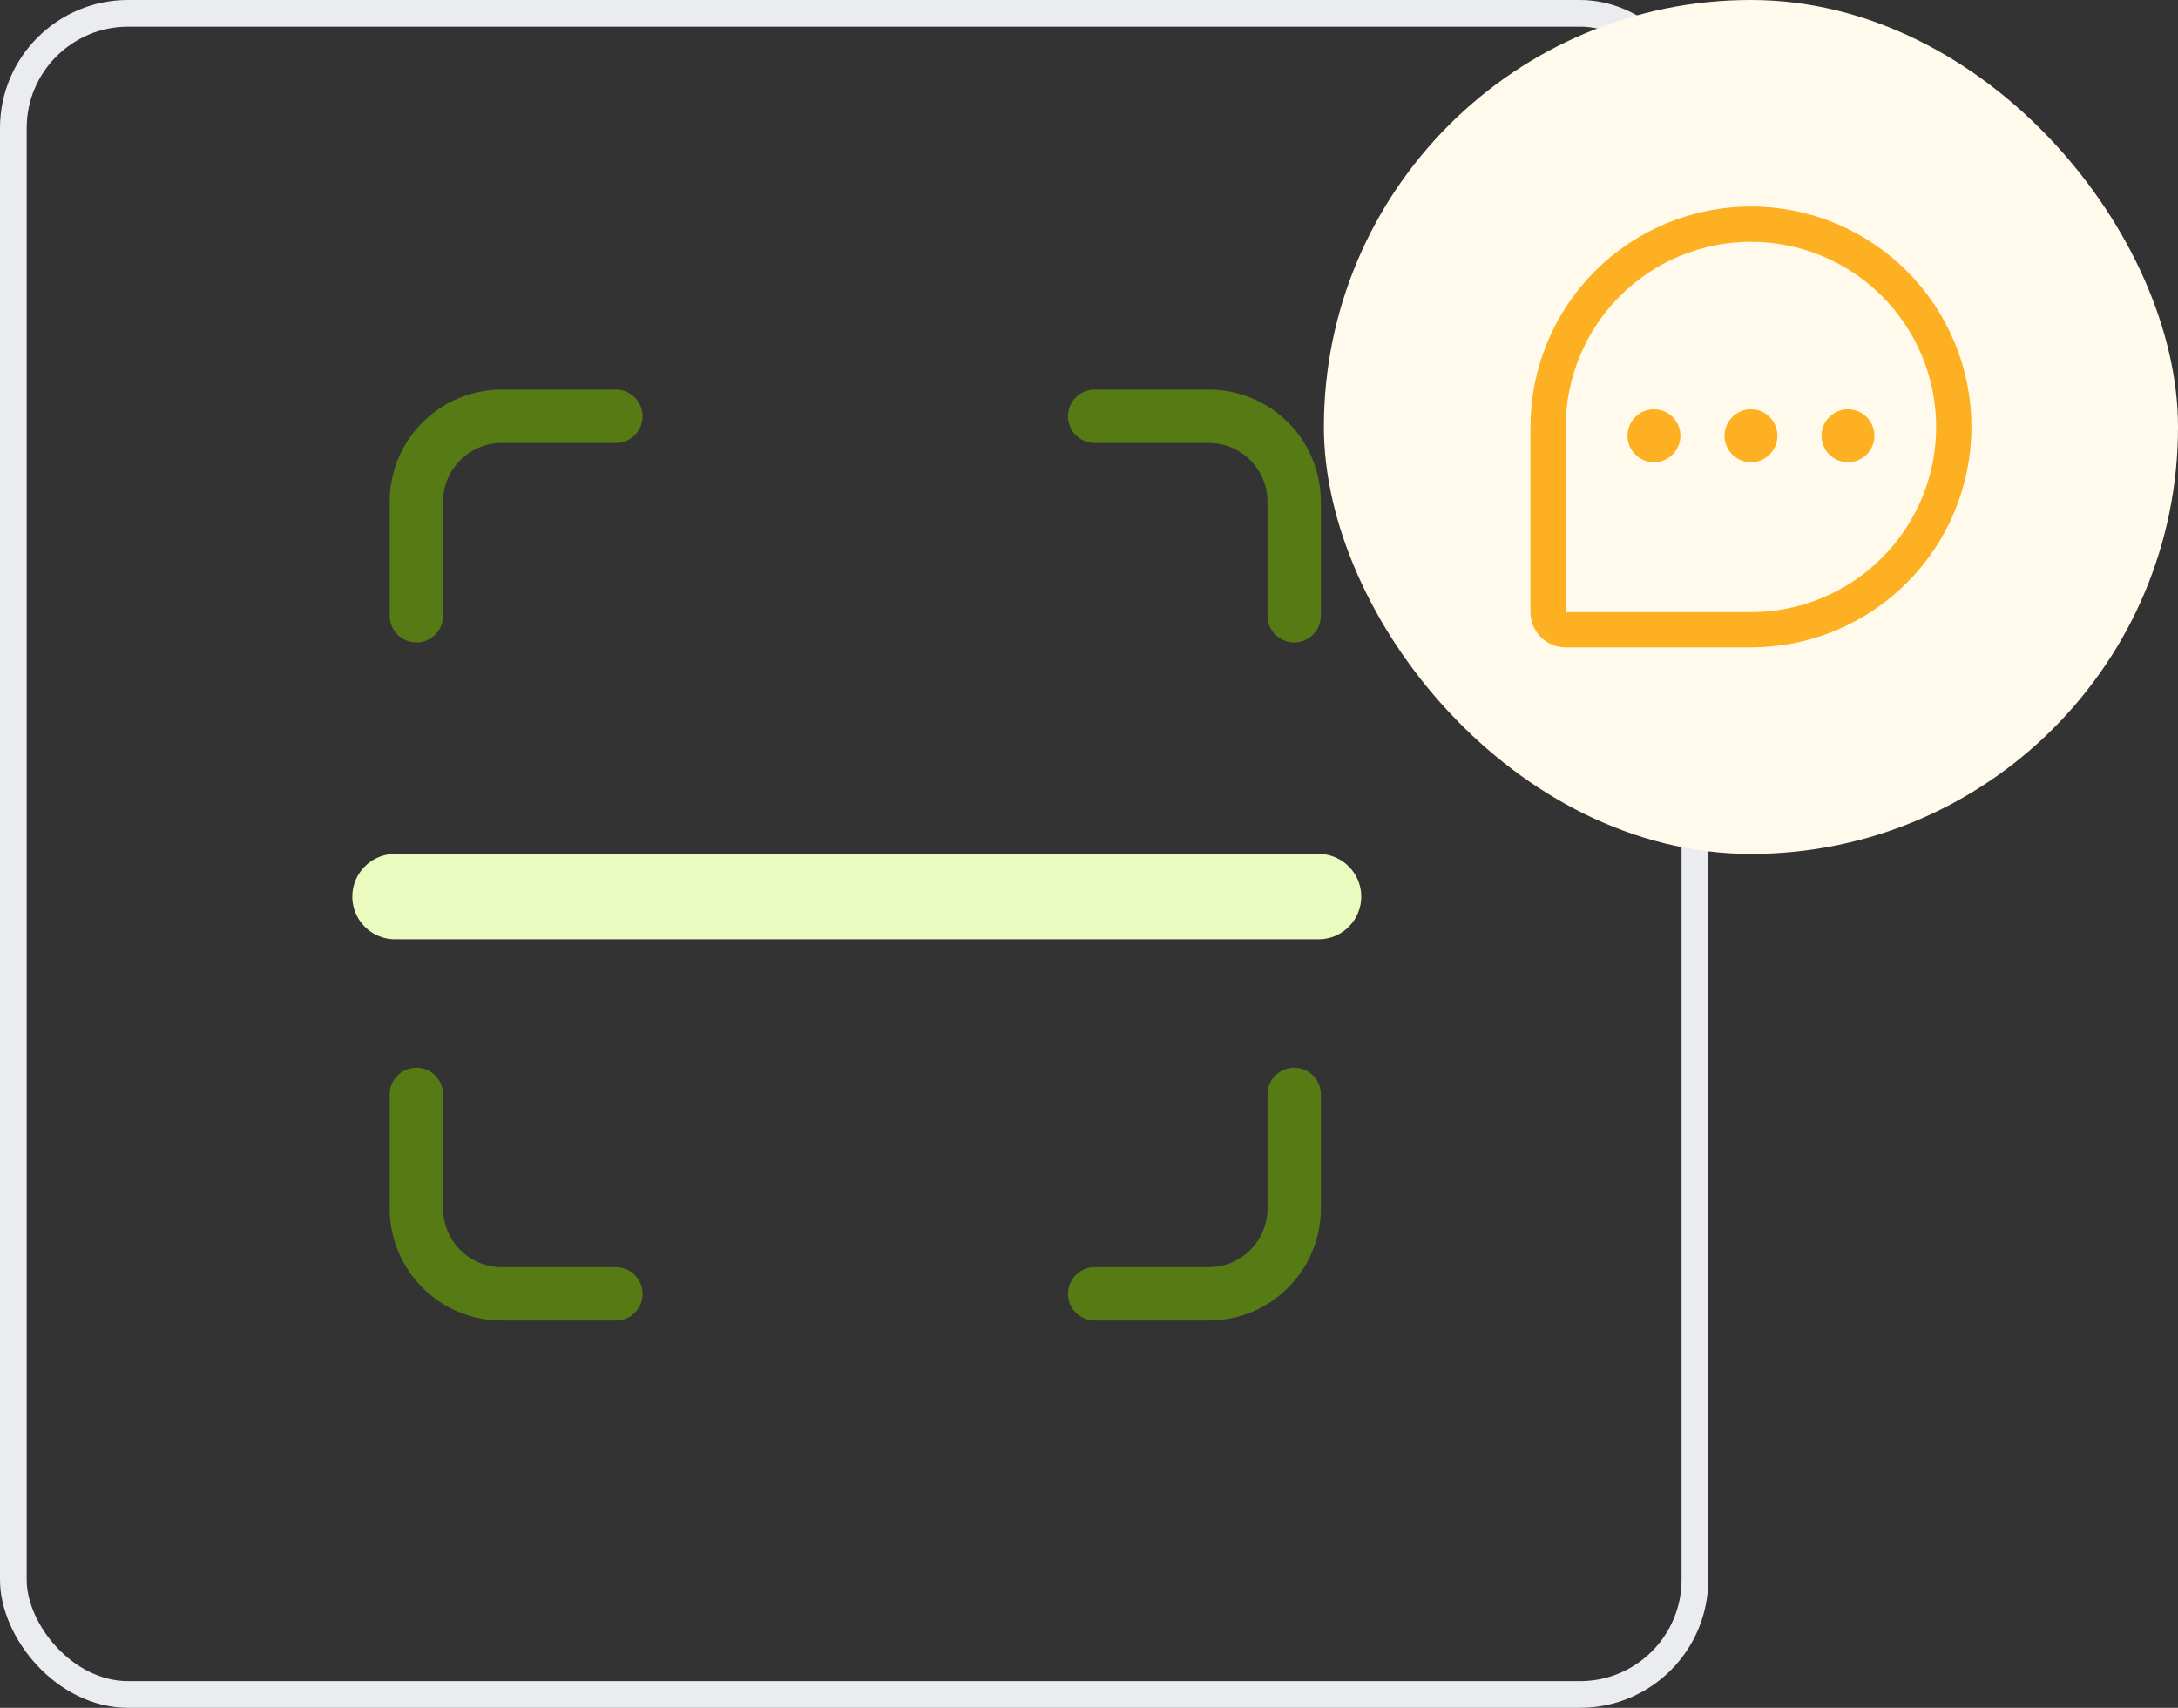 <svg width="204" height="160" viewBox="0 0 204 160" fill="none" xmlns="http://www.w3.org/2000/svg">
<rect x="0" y="0" width="204" height="160" fill="#333333" stroke="none"/>
<rect x="1.25" y="1.25" width="157.5" height="157.5" rx="10.75" stroke="#EAECF0" stroke-width="2.5"/>
<path d="M102.531 39H113.217C117.636 39 121.217 42.582 121.217 47V57.686" stroke="#577B14" stroke-width="5" stroke-linecap="round" stroke-linejoin="round"/>
<path d="M57.686 121.217H47C42.582 121.217 39 117.636 39 113.217V102.531" stroke="#577B14" stroke-width="5" stroke-linecap="round" stroke-linejoin="round"/>
<path d="M121.217 102.531V113.217C121.217 117.636 117.636 121.217 113.217 121.217H102.531" stroke="#577B14" stroke-width="5" stroke-linecap="round" stroke-linejoin="round"/>
<path d="M39 57.686V47C39 42.582 42.582 39 47 39H57.686" stroke="#577B14" stroke-width="5" stroke-linecap="round" stroke-linejoin="round"/>
<path d="M37 84H123.5" stroke="#EBFABE" stroke-width="8" stroke-linecap="round"/>
<rect x="124" width="80" height="80" rx="40" fill="#FFFAEB"/>
<path d="M164 59H146.652C146.214 59 145.794 58.826 145.484 58.516C145.174 58.206 145 57.786 145 57.348V40C145 34.961 147.002 30.128 150.565 26.565C154.128 23.002 158.961 21 164 21C166.495 21 168.966 21.491 171.271 22.446C173.576 23.401 175.671 24.801 177.435 26.565C179.199 28.329 180.599 30.424 181.554 32.729C182.509 35.034 183 37.505 183 40C183 42.495 182.509 44.966 181.554 47.271C180.599 49.576 179.199 51.671 177.435 53.435C175.671 55.199 173.576 56.599 171.271 57.554C168.966 58.508 166.495 59 164 59Z" stroke="#FDB022" stroke-width="3.304" stroke-linecap="round" stroke-linejoin="round"/>
<path d="M164.002 43.304C165.37 43.304 166.48 42.195 166.48 40.826C166.48 39.457 165.37 38.348 164.002 38.348C162.633 38.348 161.523 39.457 161.523 40.826C161.523 42.195 162.633 43.304 164.002 43.304Z" fill="#FDB022"/>
<path d="M154.916 43.304C156.284 43.304 157.394 42.195 157.394 40.826C157.394 39.457 156.284 38.348 154.916 38.348C153.547 38.348 152.438 39.457 152.438 40.826C152.438 42.195 153.547 43.304 154.916 43.304Z" fill="#FDB022"/>
<path d="M173.088 43.304C174.456 43.304 175.566 42.195 175.566 40.826C175.566 39.457 174.456 38.348 173.088 38.348C171.719 38.348 170.609 39.457 170.609 40.826C170.609 42.195 171.719 43.304 173.088 43.304Z" fill="#FDB022"/>
</svg>
